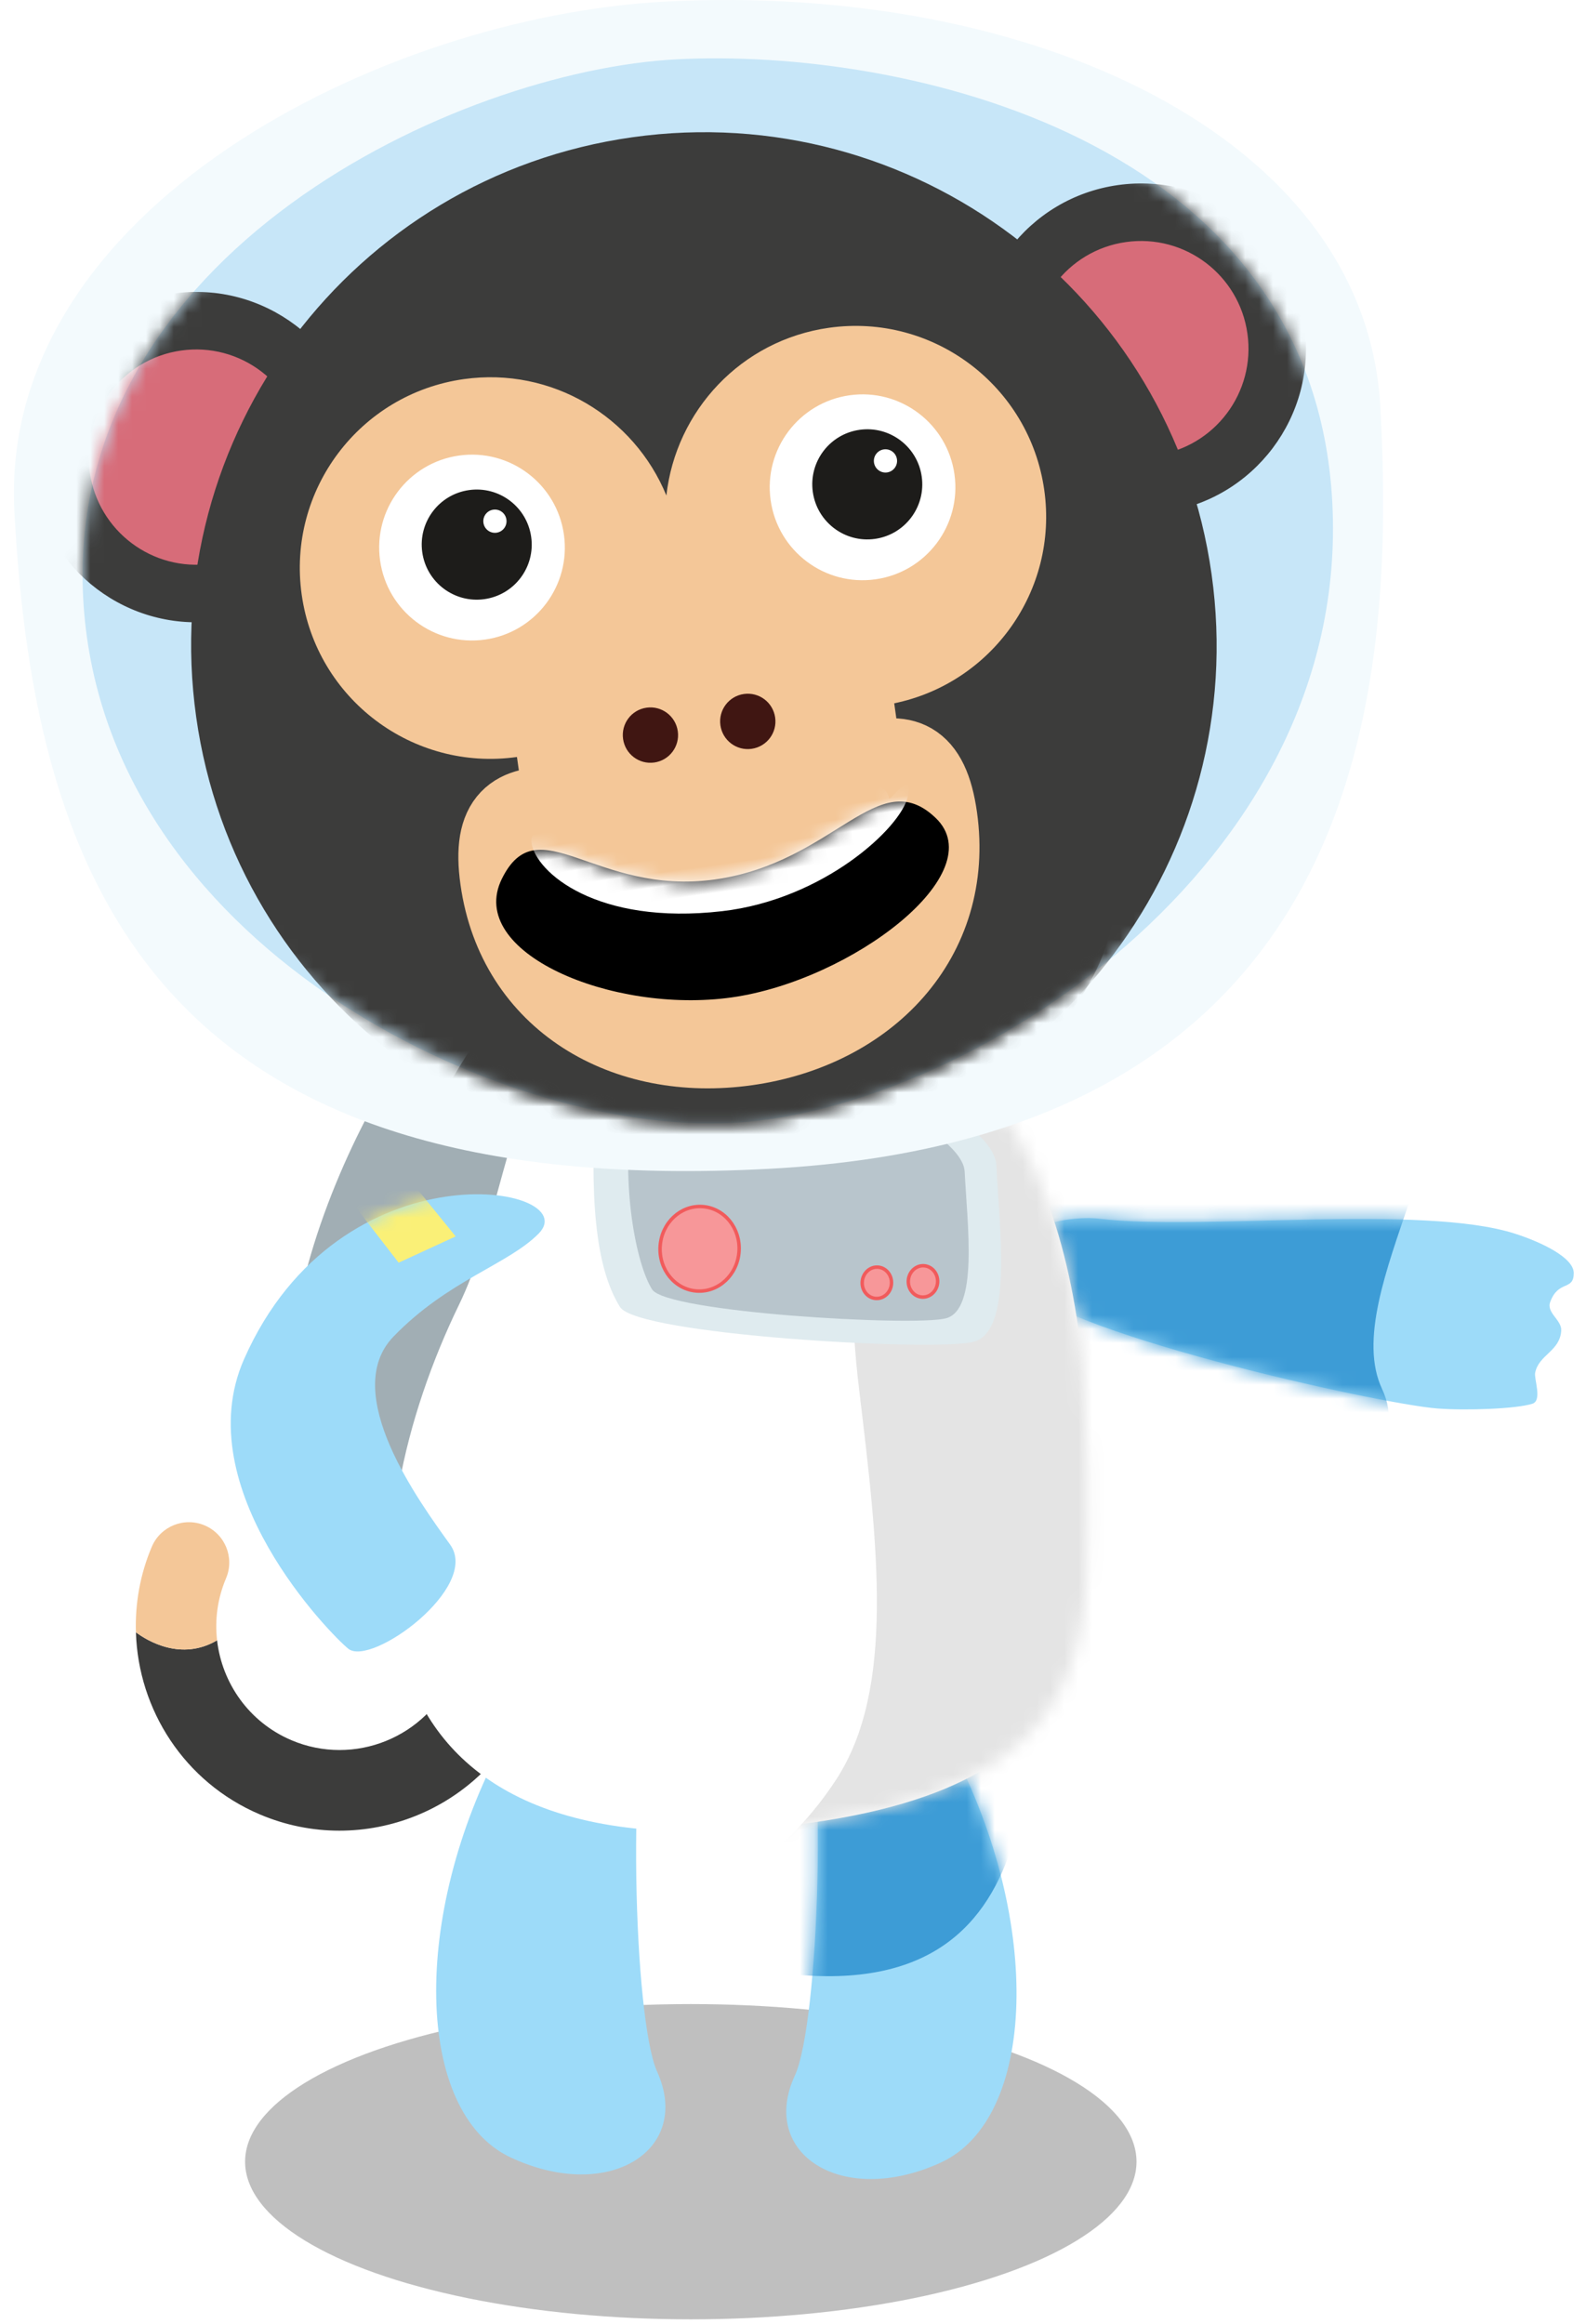 <?xml version="1.0" encoding="UTF-8"?>
<svg width="114px" height="167px" viewBox="0 0 114 167" version="1.1" xmlns="http://www.w3.org/2000/svg" xmlns:xlink="http://www.w3.org/1999/xlink">
    <!-- Generator: Sketch 44.1 (41455) - http://www.bohemiancoding.com/sketch -->
    <title>Animal_Success/Ape NoFlag</title>
    <desc>Created with Sketch.</desc>
    <defs>
        <path d="M1.551,4.293 C3.604,10.597 2.846,30.436 1.135,34.132 C-1.466,39.75 4.523,43.631 11.605,40.397 C18.521,37.239 18.938,23.092 12.463,10.713 C4.584,-4.353 0.572,1.283 1.551,4.293" id="path-1"></path>
        <path d="M7.017,0.569 C14.204,1.44 30.22,-0.499 36.895,1.643 C38.771,2.245 41.124,3.356 41.12,4.483 C41.114,5.77 40.02,4.95 39.43,6.544 C39.134,7.344 40.272,7.837 40.219,8.622 C40.118,10.106 38.605,10.332 38.344,11.642 C38.256,12.078 38.871,13.633 38.145,13.864 C36.961,14.239 33.368,14.359 31.332,14.206 C27.129,13.89 3.096,8.583 1.075,4.908 C-0.948,1.234 4.782,0.298 7.017,0.569" id="path-3"></path>
        <path d="M4.994,24.75 C-2.73,40.642 -4.992,65.279 26.876,62.365 C52.427,60.028 50.077,47.76 50.116,35.998 C50.174,18.331 44.42,3.119 26.965,0.395 C8.159,-2.541 9.965,14.521 4.994,24.75" id="path-5"></path>
        <path d="M43.618,0.263 C59.798,-0.587 89.386,5.841 90.765,32.104 C92.145,58.368 64.348,75.809 47.634,76.687 C30.918,77.565 2.282,63.775 0.978,38.965 C-0.325,14.155 27.951,1.086 43.618,0.263" id="path-7"></path>
        <path d="M16.276,13.116 C24.971,13.116 36.138,6.875 32.592,2.384 C29.046,-2.107 24.971,4.556 16.276,4.556 C7.58,4.556 4.414,-2.485 1.103,2.384 C-2.207,7.253 7.58,13.116 16.276,13.116 Z" id="path-9"></path>
        <path d="M22.717,3.639 C26.133,0.184 8.451,-2.977 1.545,12.655 C-2.569,21.965 7.787,32.462 9.034,33.467 C10.681,34.793 18.55,29.045 16.36,25.993 C14.169,22.94 8.373,15.087 12.281,11.04 C16.189,6.994 20.511,5.87 22.717,3.639" id="path-11"></path>
    </defs>
    <g id="Symbols" stroke="none" stroke-width="1" fill="none" fill-rule="evenodd">
        <g id="Animal_Success/Ape-NoFlag">
            <ellipse id="Shadow" fill-opacity="0.25" fill="#000000" cx="49.654" cy="155.326" rx="32.037" ry="11.326"></ellipse>
            <g id="Ape-">
                <g id="Tail" transform="translate(24.583, 116.583) rotate(293) translate(-24.583, -116.583) translate(9.583, 101.583)" fill-rule="nonzero">
                    <path d="M26.439,12.062 C24.836,12.062 23.543,13.358 23.543,14.958 C23.543,19.851 19.561,23.833 14.668,23.833 C9.775,23.833 5.795,19.851 5.795,14.958 C5.795,11.649 7.62,8.762 10.314,7.233 C7.92,5.462 8.318,2.649 8.564,1.64 C3.518,3.96 0,9.051 0,14.958 C0,23.046 6.58,29.628 14.668,29.628 C22.755,29.628 29.336,23.046 29.336,14.958 C29.336,13.358 28.039,12.062 26.439,12.062" id="Fill-190" fill="#3C3C3B"></path>
                    <path d="M10.314,7.234 C11.602,6.504 13.084,6.086 14.668,6.086 C16.268,6.086 17.566,4.788 17.566,3.188 C17.566,1.588 16.268,0.288 14.668,0.288 C12.489,0.288 10.425,0.781 8.564,1.638 C8.318,2.65 7.92,5.463 10.314,7.234" id="Fill-191" fill="#F4C798"></path>
                </g>
                <path d="M67.014,114.252 C60.267,121.399 32.55,124.154 23.552,110.252 C14.745,96.642 29.648,73.107 31.809,72.535 C33.971,71.962 57.502,70.814 63.181,75.612 C68.861,80.41 71.968,109.004 67.014,114.252" id="Backpack" fill="#A1AEB4"></path>
                <path d="M47.079,119.006 C44.972,125.292 45.554,145.137 47.231,148.848 C49.782,154.489 43.76,158.317 36.706,155.02 C29.818,151.8 29.526,137.651 36.111,125.329 C44.124,110.334 48.086,116.006 47.079,119.006" id="R-leg" fill="#9DDBF9"></path>
                <g id="L-Leg" transform="translate(56, 115)">
                    <mask id="mask-2" fill="white">
                        <use xlink:href="#path-1"></use>
                    </mask>
                    <use id="Mask" fill="#9DDBF9" xlink:href="#path-1"></use>
                    <path d="M-18.131,12.188 C-18.713,4.209 -1.5,0.779 0.348,-6.72 C2.197,-14.219 19.528,-12.359 18.611,-1.816 C17.693,8.728 20.807,28.955 0.783,26.843 C-19.24,24.731 -17.864,15.851 -18.131,12.188" id="Fill-21" fill="#3D9CD6" mask="url(#mask-2)"></path>
                </g>
                <g id="L-arm" transform="translate(72, 87)">
                    <mask id="mask-4" fill="white">
                        <use xlink:href="#path-3"></use>
                    </mask>
                    <use id="Mask" fill="#9DDBF9" xlink:href="#path-3"></use>
                    <path d="M29.708,-13.509 C35.205,-7.696 24.04,5.846 27.351,12.824 C30.661,19.802 16.06,29.322 10.103,20.574 C4.146,11.827 -11.059,-1.873 5.788,-12.9 C22.635,-23.927 27.186,-16.177 29.708,-13.509" id="Fill-26" fill="#3D9CD6" mask="url(#mask-4)"></path>
                </g>
                <g id="Body" transform="translate(28, 69)">
                    <mask id="mask-6" fill="white">
                        <use xlink:href="#path-5"></use>
                    </mask>
                    <use id="Mask" fill="#FFFFFF" xlink:href="#path-5"></use>
                    <path d="M36.542,4.795 C34.428,15.918 32.409,19.692 33.752,30.841 C35.11,42.12 36.341,52.364 32.108,58.862 C27.876,65.361 23.078,66.198 25.305,67.9 C38.124,77.701 47.672,67.984 52.427,60.028 C57.181,52.072 50.127,35.806 54.513,20.915 C58.899,6.022 54.595,-3.882 48.556,-1.78 C42.518,0.325 40.851,-5.138 38.189,-3.043" id="Fill-31" fill="#E4E4E4" mask="url(#mask-6)"></path>
                </g>
                <g id="Lapel" transform="translate(42, 73)">
                    <path d="M0.846,5.17 C0.355,13.066 0.782,18.042 2.564,20.911 C3.808,22.914 25.096,24.124 27.96,23.419 C30.826,22.713 29.84,15.303 29.616,10.721 C29.39,6.139 9.182,-1.649 4.633,0.893 C0.084,3.435 0.939,3.677 0.846,5.17" id="Fill-34" fill="#DFEBEF"></path>
                    <path d="M3.445,6.577 C2.594,12.235 3.752,17.887 4.872,19.65 C5.923,21.304 23.587,22.319 25.966,21.733 C28.344,21.147 27.527,14.993 27.34,11.187 C27.152,7.382 10.369,0.914 6.591,3.025 C2.812,5.136 3.63,5.348 3.445,6.577" id="Fill-36" fill="#B8C5CC"></path>
                    <path d="M11.122,16.918 C11.012,18.594 9.652,19.869 8.086,19.765 C6.519,19.661 5.341,18.218 5.451,16.542 C5.562,14.866 6.922,13.591 8.488,13.695 C10.054,13.799 11.233,15.242 11.122,16.918" id="Fill-38" fill="#F79799"></path>
                    <path d="M11.122,16.918 C11.012,18.594 9.652,19.869 8.086,19.765 C6.519,19.661 5.341,18.218 5.451,16.542 C5.562,14.866 6.922,13.591 8.488,13.695 C10.054,13.799 11.233,15.242 11.122,16.918 Z" id="Stroke-40" stroke="#F15B5C" stroke-width="0.25"></path>
                    <path d="M25.394,19.144 C25.353,19.765 24.849,20.238 24.268,20.199 C23.688,20.161 23.25,19.626 23.291,19.004 C23.332,18.383 23.837,17.911 24.417,17.949 C24.998,17.988 25.435,18.522 25.394,19.144" id="Fill-42" fill="#F79799"></path>
                    <path d="M25.394,19.144 C25.353,19.765 24.849,20.238 24.268,20.199 C23.688,20.161 23.25,19.626 23.291,19.004 C23.332,18.383 23.837,17.911 24.417,17.949 C24.998,17.988 25.435,18.522 25.394,19.144 Z" id="Stroke-44" stroke="#F15B5C" stroke-width="0.25"></path>
                    <path d="M22.078,19.243 C22.037,19.864 21.533,20.337 20.952,20.298 C20.372,20.26 19.934,19.725 19.975,19.104 C20.017,18.482 20.521,18.01 21.101,18.048 C21.682,18.087 22.119,18.621 22.078,19.243" id="Fill-46" fill="#F79799"></path>
                    <path d="M22.078,19.243 C22.037,19.864 21.533,20.337 20.952,20.298 C20.372,20.26 19.934,19.725 19.975,19.104 C20.017,18.482 20.521,18.01 21.101,18.048 C21.682,18.087 22.119,18.621 22.078,19.243 Z" id="Stroke-48" stroke="#F15B5C" stroke-width="0.25"></path>
                </g>
                <path d="M47.799,0.116 C27.624,1.176 -0.112,14.902 1.034,36.738 C2.464,63.938 11.745,86.27 55.238,83.985 C98.731,81.7 100.252,48.89 99.224,29.314 C98.196,9.737 74.039,-1.263 47.799,0.116" id="Helmet" fill="#F3FAFD"></path>
                <g id="Head" transform="translate(5, 4)">
                    <mask id="mask-8" fill="white">
                        <use xlink:href="#path-7"></use>
                    </mask>
                    <use id="Mask" fill="#C7E6F8" xlink:href="#path-7"></use>
                    <path d="M75.194,58.569 C75.459,66.537 71.236,70.698 58.522,81.742 C45.809,92.784 18.965,87.462 23.181,81.037 C27.398,74.612 30.398,64.257 43.164,60.481 C55.929,56.705 75.071,54.858 75.194,58.569" id="Fill-56" fill="#3C3C3B" mask="url(#mask-8)"></path>
                    <g id="Group-3" mask="url(#mask-8)">
                        <g transform="translate(45.724, 42.008) rotate(-8) translate(-45.724, -42.008) translate(-0.776, 4.508)">
                            <g id="Ear-R" stroke-width="1" fill="none" fill-rule="evenodd" transform="translate(0.178, 7.453)">
                                <path d="M23.745,11.915 C23.745,18.469 18.438,23.783 11.89,23.783 C5.34,23.783 0.033,18.469 0.033,11.915 C0.033,5.361 5.34,0.047 11.89,0.047 C18.438,0.047 23.745,5.361 23.745,11.915" id="Fill-198" fill="#3C3C3B" fill-rule="nonzero"></path>
                                <path d="M19.615,11.915 C19.615,16.185 16.156,19.649 11.888,19.649 C7.622,19.649 4.162,16.185 4.162,11.915 C4.162,7.642 7.622,4.181 11.888,4.181 C16.156,4.181 19.615,7.642 19.615,11.915" id="Fill-199" fill="#D76C79" fill-rule="nonzero"></path>
                            </g>
                            <g id="Ear-L" stroke-width="1" fill="none" fill-rule="evenodd" transform="translate(68.301, 9.186)">
                                <path d="M23.959,11.915 C23.959,18.469 18.647,23.783 12.102,23.783 C5.551,23.783 0.245,18.469 0.245,11.915 C0.245,5.361 5.551,0.047 12.102,0.047 C18.647,0.047 23.959,5.361 23.959,11.915" id="Fill-200" fill="#3C3C3B" fill-rule="nonzero"></path>
                                <path d="M19.827,11.915 C19.827,16.185 16.366,19.649 12.1,19.649 C7.834,19.649 4.373,16.185 4.373,11.915 C4.373,7.642 7.834,4.181 12.1,4.181 C16.366,4.181 19.827,7.642 19.827,11.915" id="Fill-201" fill="#D76C79" fill-rule="nonzero"></path>
                            </g>
                            <path d="M46.317,0.973 C25.966,0.973 9.467,17.487 9.467,37.86 C9.467,58.227 25.966,74.744 46.317,74.744 C66.671,74.744 83.17,58.227 83.17,37.86 C83.17,17.487 66.671,0.973 46.317,0.973" id="Head" fill="#3C3C3B" fill-rule="nonzero"></path>
                            <g id="Face" stroke-width="1" fill="none" fill-rule="evenodd" transform="translate(17.678, 15.721)">
                                <path d="M54.424,14.483 C54.424,6.912 48.29,0.775 40.729,0.775 C34.339,0.775 28.99,5.16 27.472,11.084 C25.96,5.16 20.608,0.775 14.221,0.775 C6.655,0.775 0.523,6.912 0.523,14.483 C0.523,22.056 6.655,28.194 14.221,28.194 L14.221,35.267 C14.221,42.838 20.35,48.975 27.916,48.975 C35.48,48.975 41.612,42.838 41.612,35.267 L41.612,28.148 C48.761,27.692 54.424,21.757 54.424,14.483" id="Shape" fill="#F4C798" fill-rule="nonzero"></path>
                                <g id="Nose" transform="translate(20.966, 25.403)" fill-rule="nonzero" fill="#401612">
                                    <path d="M4.961,2.569 C4.961,3.668 4.071,4.557 2.975,4.557 C1.874,4.557 0.989,3.668 0.989,2.569 C0.989,1.467 1.874,0.578 2.975,0.578 C4.071,0.578 4.961,1.467 4.961,2.569" id="Fill-204"></path>
                                    <path d="M12.029,2.569 C12.029,3.668 11.141,4.557 10.04,4.557 C8.944,4.557 8.054,3.668 8.054,2.569 C8.054,1.467 8.944,0.578 10.04,0.578 C11.141,0.578 12.029,1.467 12.029,2.569" id="Fill-205"></path>
                                </g>
                                <g id="Eye-R" transform="translate(5.517, 5.522)" fill-rule="nonzero">
                                    <path d="M14.271,7.321 C14.271,11.008 11.284,13.998 7.6,13.998 C3.913,13.998 0.927,11.008 0.927,7.321 C0.927,3.633 3.913,0.644 7.6,0.644 C11.284,0.644 14.271,3.633 14.271,7.321" id="Fill-207" fill="#FFFFFF"></path>
                                    <path d="M11.918,7.157 C11.918,9.343 10.148,11.115 7.964,11.115 C5.782,11.115 4.011,9.343 4.011,7.157 C4.011,4.97 5.782,3.201 7.964,3.201 C10.148,3.201 11.918,4.97 11.918,7.157" id="Fill-208" fill="#1D1C1A"></path>
                                    <path d="M10.328,5.673 C10.328,6.135 9.954,6.509 9.493,6.509 C9.034,6.509 8.66,6.135 8.66,5.673 C8.66,5.211 9.034,4.837 9.493,4.837 C9.954,4.837 10.328,5.211 10.328,5.673" id="Fill-209" fill="#FFFFFF"></path>
                                </g>
                                <g id="Eye-L" transform="translate(34.207, 5.522)" fill-rule="nonzero">
                                    <path d="M13.983,6.939 C13.983,10.627 10.996,13.616 7.312,13.616 C3.626,13.616 0.639,10.627 0.639,6.939 C0.639,3.252 3.626,0.262 7.312,0.262 C10.996,0.262 13.983,3.252 13.983,6.939" id="Fill-210" fill="#FFFFFF"></path>
                                    <path d="M11.63,6.775 C11.63,8.961 9.86,10.734 7.678,10.734 C5.494,10.734 3.723,8.961 3.723,6.775 C3.723,4.589 5.494,2.819 7.678,2.819 C9.86,2.819 11.63,4.589 11.63,6.775" id="Fill-211" fill="#1D1C1A"></path>
                                    <path d="M10.04,5.291 C10.04,5.753 9.666,6.127 9.205,6.127 C8.746,6.127 8.372,5.753 8.372,5.291 C8.372,4.829 8.746,4.455 9.205,4.455 C9.666,4.455 10.04,4.829 10.04,5.291" id="Fill-212" fill="#FFFFFF"></path>
                                </g>
                            </g>
                            <g id="Mouth" stroke-width="1" fill="none" fill-rule="evenodd" transform="translate(28.5, 47.845)">
                                <path d="M16.848,18.776 C25.543,18.776 32.592,13.296 32.592,4.593 C32.592,-4.111 25.543,2.229 16.848,2.229 C8.152,2.229 1.103,-4.111 1.103,4.593 C1.103,13.296 8.152,18.776 16.848,18.776 Z" id="path-1" stroke="#F4C798" stroke-width="6"></path>
                                <g id="Oval-14" transform="translate(0, 2.209)">
                                    <mask id="mask-10" fill="white">
                                        <use xlink:href="#path-9"></use>
                                    </mask>
                                    <use id="Mask" fill="#000000" xlink:href="#path-9"></use>
                                    <path d="M16.462,6.885 C23.808,7.067 30.017,2.738 30.813,0.61 C31.609,-1.518 29.476,0.769 29.476,0.545 C29.476,-1.59 23.872,-1.042 16.864,-1.042 C9.855,-1.042 3.576,-2.026 3.576,0.109 C3.576,2.244 7.39,6.659 16.462,6.885 Z" fill="#FFFFFF" fill-rule="nonzero" mask="url(#mask-10)"></path>
                                </g>
                            </g>
                        </g>
                    </g>
                </g>
                <g id="R-arm" transform="translate(16, 85)">
                    <mask id="mask-12" fill="white">
                        <use xlink:href="#path-11"></use>
                    </mask>
                    <use id="Mask" fill="#9DDBF9" xlink:href="#path-11"></use>
                    <polygon id="Fill-122" fill="#FAF077" mask="url(#mask-12)" points="13.528 -0.134 16.752 3.84 12.655 5.728 9.261 1.345"></polygon>
                </g>
            </g>
        </g>
    </g>
</svg>